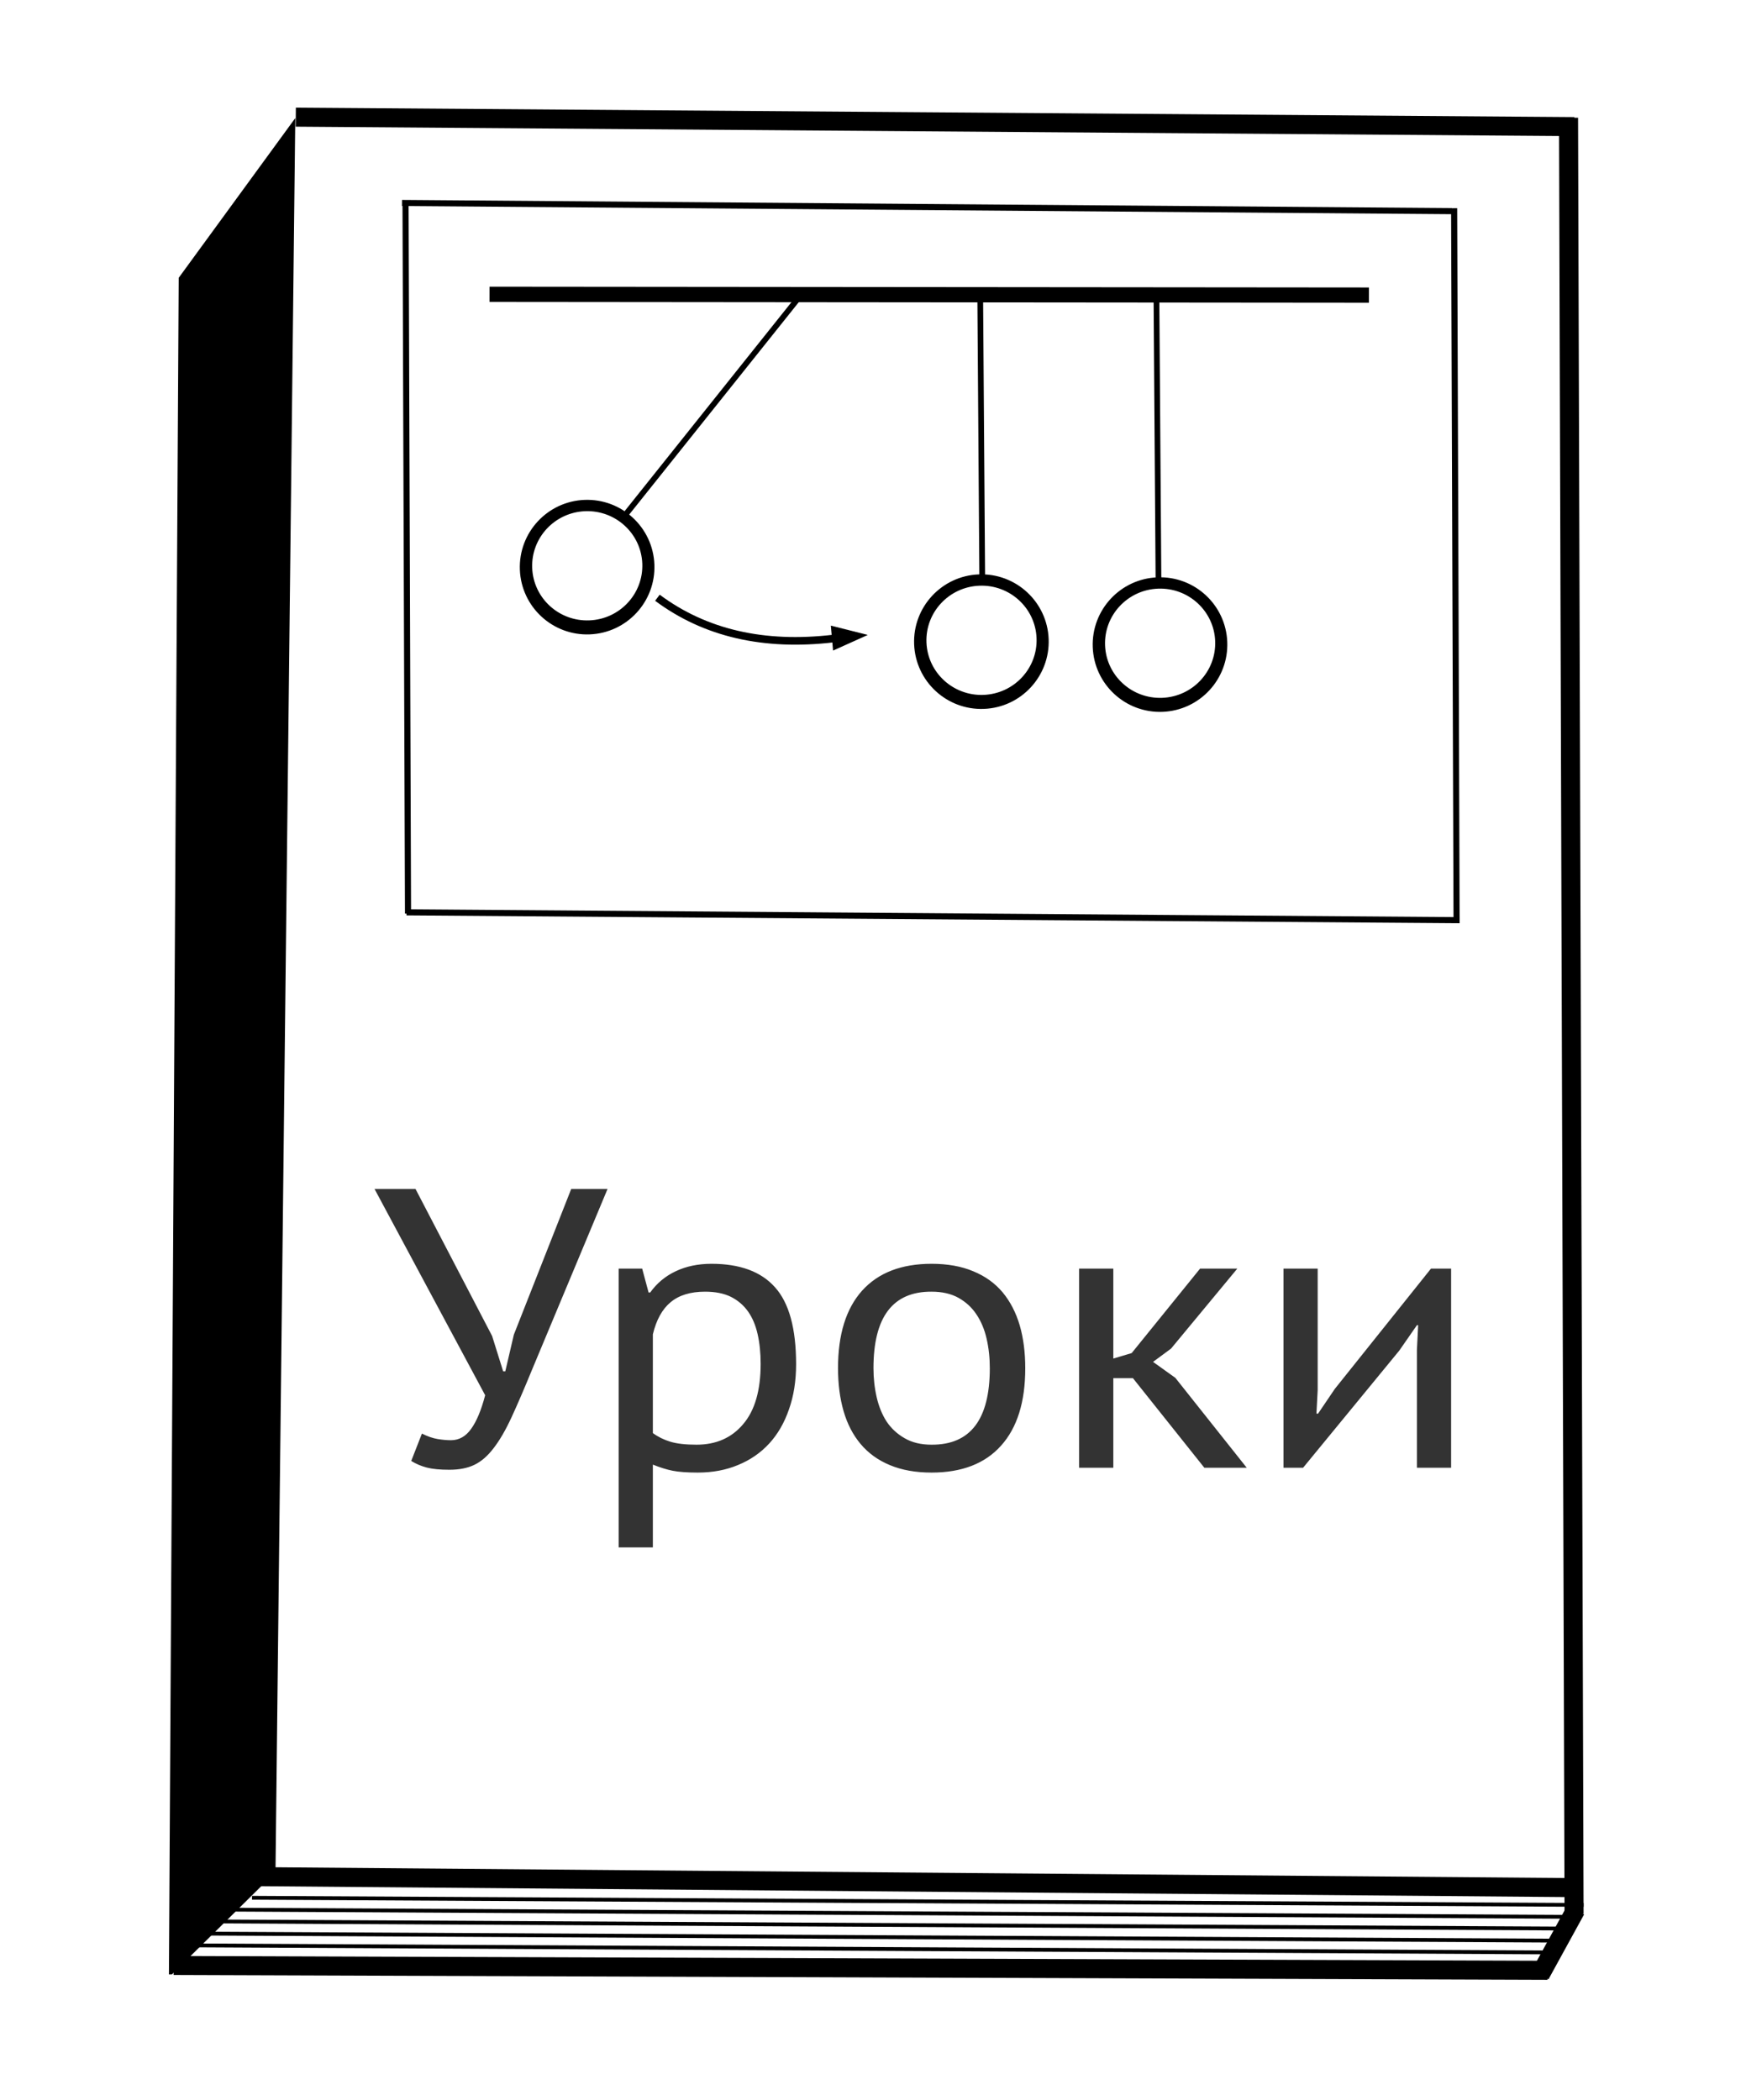 <?xml version="1.0" encoding="utf-8"?>
<svg viewBox="119.542 80.143 229.233 275.744" width="229.233" height="275.744" xmlns="http://www.w3.org/2000/svg" xmlns:bx="https://boxy-svg.com">
  <line style="stroke: rgb(0, 0, 0); stroke-width: 2.5;" x1="158.832" y1="86.964" x2="325.616" y2="105.478" transform="matrix(0.995, -0.103, 0.103, 0.995, -8.619, 25.355)"/>
  <line style="stroke: rgb(0, 0, 0); stroke-width: 2.5;" x1="152.923" y1="317.625" x2="325.183" y2="336.909" transform="matrix(0.995, -0.103, 0.103, 0.995, -32.308, 26.247)"/>
  <line style="stroke: rgb(0, 0, 0); stroke-width: 2.5;" x1="142.674" y1="328.928" x2="321.965" y2="348.122" transform="matrix(0.995, -0.103, 0.103, 0.995, -33.499, 25.616)"/>
  <line style="stroke: rgb(0, 0, 0); stroke-width: 2.5;" x1="326.715" y1="331.205" x2="321.19" y2="339.195" transform="matrix(0.995, -0.103, 0.103, 0.995, -32.775, 35.002)"/>
  <line style="stroke: rgb(0, 0, 0); stroke-width: 2.5;" x1="313.944" y1="330.863" x2="337.495" y2="96.307" transform="matrix(0.995, -0.103, 0.103, 0.995, -20.252, 34.54)"/>
  <line style="stroke: rgb(0, 0, 0); stroke-width: 0.5;" x1="150.745" y1="321.892" x2="324.486" y2="340.818" transform="matrix(0.995, -0.103, 0.103, 0.995, -32.735, 26.121)"/>
  <line style="stroke: rgb(0, 0, 0); stroke-width: 0.5;" x1="146.21" y1="324.79" x2="324.538" y2="344.19" transform="matrix(0.995, -0.103, 0.103, 0.995, -33.069, 25.908)"/>
  <line style="stroke: rgb(0, 0, 0); stroke-width: 0.5;" x1="144.756" y1="326.336" x2="323.084" y2="345.735" transform="matrix(0.995, -0.103, 0.103, 0.995, -33.235, 25.767)"/>
  <line style="stroke: rgb(0, 0, 0); stroke-width: 0.8;" x1="177.532" y1="106.849" x2="168.228" y2="199.88" transform="matrix(0.995, -0.103, 0.103, 0.995, -14.865, 18.544)"/>
  <line style="stroke: rgb(0, 0, 0); stroke-width: 0.8;" x1="315.161" y1="107.817" x2="305.857" y2="200.795" transform="matrix(0.995, -0.103, 0.103, 0.995, -14.234, 32.666)"/>
  <line style="stroke: rgb(0, 0, 0); stroke-width: 0.8;" x1="172.682" y1="99.772" x2="309.643" y2="115.029" transform="matrix(0.995, -0.103, 0.103, 0.995, -9.774, 25.305)"/>
  <line style="stroke: rgb(0, 0, 0); stroke-width: 0.8;" x1="173.258" y1="192.862" x2="310.641" y2="208.119" transform="matrix(0.995, -0.103, 0.103, 0.995, -19.348, 25.878)"/>
  <path d="M 141.722 339.376 L 143.005 116.619 L 158.308 95.647 L 155.71 325.953 L 142.115 339.374 Z" transform="matrix(1, 0, 0, 1, 0, 0)"/>
  <line style="stroke: rgb(0, 0, 0); stroke-width: 2;" x1="184.056" y1="112.911" x2="298.857" y2="124.899" transform="matrix(0.995, -0.103, 0.103, 0.995, -10.957, 25.396)"/>
  <line style="stroke: rgb(0, 0, 0); stroke-width: 0.75;" x1="273.165" y1="119.591" x2="269.656" y2="156.028" transform="matrix(0.995, -0.103, 0.103, 0.995, -12.743, 28.568)"/>
  <line style="stroke: rgb(0, 0, 0); stroke-width: 0.75;" x1="250.036" y1="119.369" x2="246.526" y2="155.805" transform="matrix(0.995, -0.103, 0.103, 0.995, -12.843, 26.195)"/>
  <line style="stroke: rgb(0, 0, 0); stroke-width: 0.75;" x1="214.845" y1="115.326" x2="211.457" y2="151.728" transform="matrix(0.836, 0.547, -0.549, 0.836, 108.197, -94.818)"/>
  <path d="M 187.735 154.077 C 188.05 149.209 192.253 145.517 197.122 145.83 C 201.992 146.144 205.684 150.345 205.368 155.212 C 205.053 160.081 200.85 163.772 195.98 163.459 C 191.111 163.145 187.419 158.945 187.735 154.077 Z M 196.121 161.626 C 200.107 161.883 203.545 158.887 203.801 154.935 C 204.058 150.983 201.035 147.571 197.049 147.314 C 193.064 147.058 189.626 150.053 189.369 154.005 C 189.113 157.957 192.136 161.37 196.121 161.626 Z" transform="matrix(0.995, -0.103, 0.103, 0.995, -14.871, 20.979)"/>
  <path d="M 239.482 163.879 C 239.797 159.012 244.001 155.319 248.87 155.632 C 253.74 155.946 257.431 160.147 257.115 165.015 C 256.8 169.883 252.597 173.575 247.727 173.261 C 242.858 172.948 239.166 168.747 239.482 163.879 Z M 247.868 171.428 C 251.854 171.686 255.292 168.689 255.548 164.737 C 255.805 160.785 252.782 157.373 248.796 157.117 C 244.811 156.86 241.373 159.856 241.116 163.808 C 240.86 167.76 243.883 171.172 247.868 171.428 Z" transform="matrix(0.995, -0.103, 0.103, 0.995, -15.606, 26.339)"/>
  <path d="M 262.926 164.275 C 263.241 159.407 267.444 155.715 272.313 156.028 C 277.183 156.342 280.875 160.543 280.559 165.41 C 280.244 170.279 276.04 173.971 271.17 173.657 C 266.301 173.344 262.61 169.143 262.926 164.275 Z M 271.312 171.824 C 275.298 172.082 278.736 169.085 278.992 165.133 C 279.248 161.181 276.225 157.769 272.239 157.513 C 268.254 157.256 264.816 160.252 264.56 164.204 C 264.303 168.156 267.327 171.568 271.312 171.824 Z" transform="matrix(0.995, -0.103, 0.103, 0.995, -15.523, 28.746)"/>
  <path style="stroke: rgb(0, 0, 0); fill-opacity: 0;" d="M 206.113 157.492 C 211.849 162.766 219.341 165.335 228.59 165.2" transform="matrix(0.995, -0.103, 0.103, 0.995, -15.451, 23.148)"/>
  <path d="M 113.653 85.697 L 115.297 90.417 L 112.009 90.417 L 113.653 85.697 Z" transform="matrix(0.088, 0.996, -0.996, 0.088, 308.824, 42.768)" bx:shape="triangle 112.009 85.697 3.288 4.72 0.5 0 1@fa9eb01b"/>
  <polyline style="fill: rgb(216, 216, 216); stroke: rgb(0, 0, 0);" points="155.657 97.633" transform="matrix(1, -0.005, 0.005, 1, -0.508, 0.812)"/>
  <polyline style="fill: rgb(216, 216, 216); stroke: rgb(0, 0, 0);" points="155.317 98.172" transform="matrix(1, -0.005, 0.005, 1, -0.51, 0.81)"/>
  <polygon style="fill: rgb(216, 216, 216); stroke: rgb(0, 0, 0);" points="155.316 97.927" transform="matrix(1, -0.005, 0.005, 1, -0.509, 0.81)"/>
  <path style="fill: rgb(216, 216, 216); stroke: rgb(0, 0, 0);" d="M 244.297 161.469" transform="matrix(1, -0.005, 0.005, 1, -0.84, 1.274)"/>
  <line style="stroke: rgb(0, 0, 0); stroke-width: 0.5;" x1="148.577" y1="323.288" x2="325.159" y2="342.508" transform="matrix(0.995, -0.103, 0.103, 0.995, -32.898, 26.053)"/>
  <path d="M 204.056 237.544 L 208.356 246.404 L 208.976 248.534 L 209.096 248.534 L 209.576 246.324 L 212.796 237.544 L 214.836 237.544 L 210.586 248.464 C 210.153 249.597 209.773 250.544 209.446 251.304 C 209.119 252.064 208.786 252.681 208.446 253.154 C 208.113 253.627 207.753 253.964 207.366 254.164 C 206.986 254.364 206.516 254.464 205.956 254.464 C 205.429 254.464 205.009 254.421 204.696 254.334 C 204.383 254.247 204.089 254.114 203.816 253.934 L 204.416 252.284 C 204.736 252.457 205.033 252.567 205.306 252.614 C 205.579 252.661 205.826 252.684 206.046 252.684 C 206.499 252.684 206.876 252.457 207.176 252.004 C 207.483 251.551 207.746 250.874 207.966 249.974 L 201.756 237.544 L 204.056 237.544 ZM 215.459 259.144 L 215.459 242.344 L 216.779 242.344 L 217.139 243.784 L 217.229 243.784 C 217.602 243.224 218.079 242.797 218.659 242.504 C 219.246 242.204 219.916 242.054 220.669 242.054 C 222.269 242.054 223.459 242.527 224.239 243.474 C 225.026 244.414 225.419 245.957 225.419 248.104 C 225.419 249.111 225.286 250.017 225.019 250.824 C 224.759 251.637 224.389 252.324 223.909 252.884 C 223.429 253.444 222.849 253.874 222.169 254.174 C 221.489 254.481 220.732 254.634 219.899 254.634 C 219.306 254.634 218.836 254.597 218.489 254.524 C 218.149 254.451 217.779 254.327 217.379 254.154 L 217.379 259.144 L 215.459 259.144 Z M 220.309 243.734 C 219.489 243.734 218.842 243.947 218.369 244.374 C 217.902 244.794 217.572 245.437 217.379 246.304 L 217.379 252.254 C 217.666 252.481 217.992 252.654 218.359 252.774 C 218.726 252.894 219.216 252.954 219.829 252.954 C 220.929 252.954 221.802 252.541 222.449 251.714 C 223.102 250.894 223.429 249.684 223.429 248.084 C 223.429 247.424 223.372 246.827 223.259 246.294 C 223.146 245.754 222.966 245.297 222.719 244.924 C 222.472 244.551 222.152 244.257 221.759 244.044 C 221.366 243.837 220.882 243.734 220.309 243.734 ZM 227.772 248.344 C 227.772 246.311 228.222 244.754 229.122 243.674 C 230.029 242.594 231.329 242.054 233.022 242.054 C 233.922 242.054 234.702 242.204 235.362 242.504 C 236.029 242.797 236.579 243.221 237.012 243.774 C 237.439 244.327 237.759 244.991 237.972 245.764 C 238.179 246.537 238.282 247.397 238.282 248.344 C 238.282 250.377 237.829 251.934 236.922 253.014 C 236.022 254.094 234.722 254.634 233.022 254.634 C 232.129 254.634 231.349 254.484 230.682 254.184 C 230.022 253.891 229.475 253.467 229.042 252.914 C 228.609 252.361 228.289 251.697 228.082 250.924 C 227.875 250.151 227.772 249.291 227.772 248.344 Z M 229.762 248.344 C 229.762 248.951 229.822 249.534 229.942 250.094 C 230.062 250.654 230.249 251.144 230.502 251.564 C 230.762 251.977 231.099 252.311 231.512 252.564 C 231.925 252.824 232.429 252.954 233.022 252.954 C 235.202 252.967 236.292 251.431 236.292 248.344 C 236.292 247.717 236.232 247.124 236.112 246.564 C 235.992 246.004 235.802 245.517 235.542 245.104 C 235.289 244.691 234.952 244.357 234.532 244.104 C 234.119 243.857 233.615 243.734 233.022 243.734 C 230.849 243.721 229.762 245.257 229.762 248.344 ZM 248.335 254.344 L 244.325 248.944 L 243.225 248.944 L 243.225 254.344 L 241.305 254.344 L 241.305 242.344 L 243.225 242.344 L 243.225 247.764 L 244.255 247.434 L 248.095 242.344 L 250.185 242.344 L 246.465 247.164 L 245.455 247.964 L 246.705 248.924 L 250.715 254.344 L 248.335 254.344 ZM 260.266 254.344 L 260.266 247.244 L 260.336 245.754 L 260.266 245.754 L 259.276 247.284 L 253.876 254.344 L 252.776 254.344 L 252.776 242.344 L 254.696 242.344 L 254.696 249.664 L 254.626 251.084 L 254.716 251.084 L 255.656 249.594 L 261.056 242.344 L 262.186 242.344 L 262.186 254.344 L 260.266 254.344 Z" transform="matrix(2.339, 0, 0, 2.179, -303.193, -281.361)" style="fill: rgb(51, 51, 51); white-space: pre;"/>
  <line style="stroke: rgb(0, 0, 0); stroke-width: 0.5;" x1="152.963" y1="320.331" x2="326.704" y2="339.257" transform="matrix(0.995, -0.103, 0.103, 0.995, -32.564, 26.34)"/>
</svg>